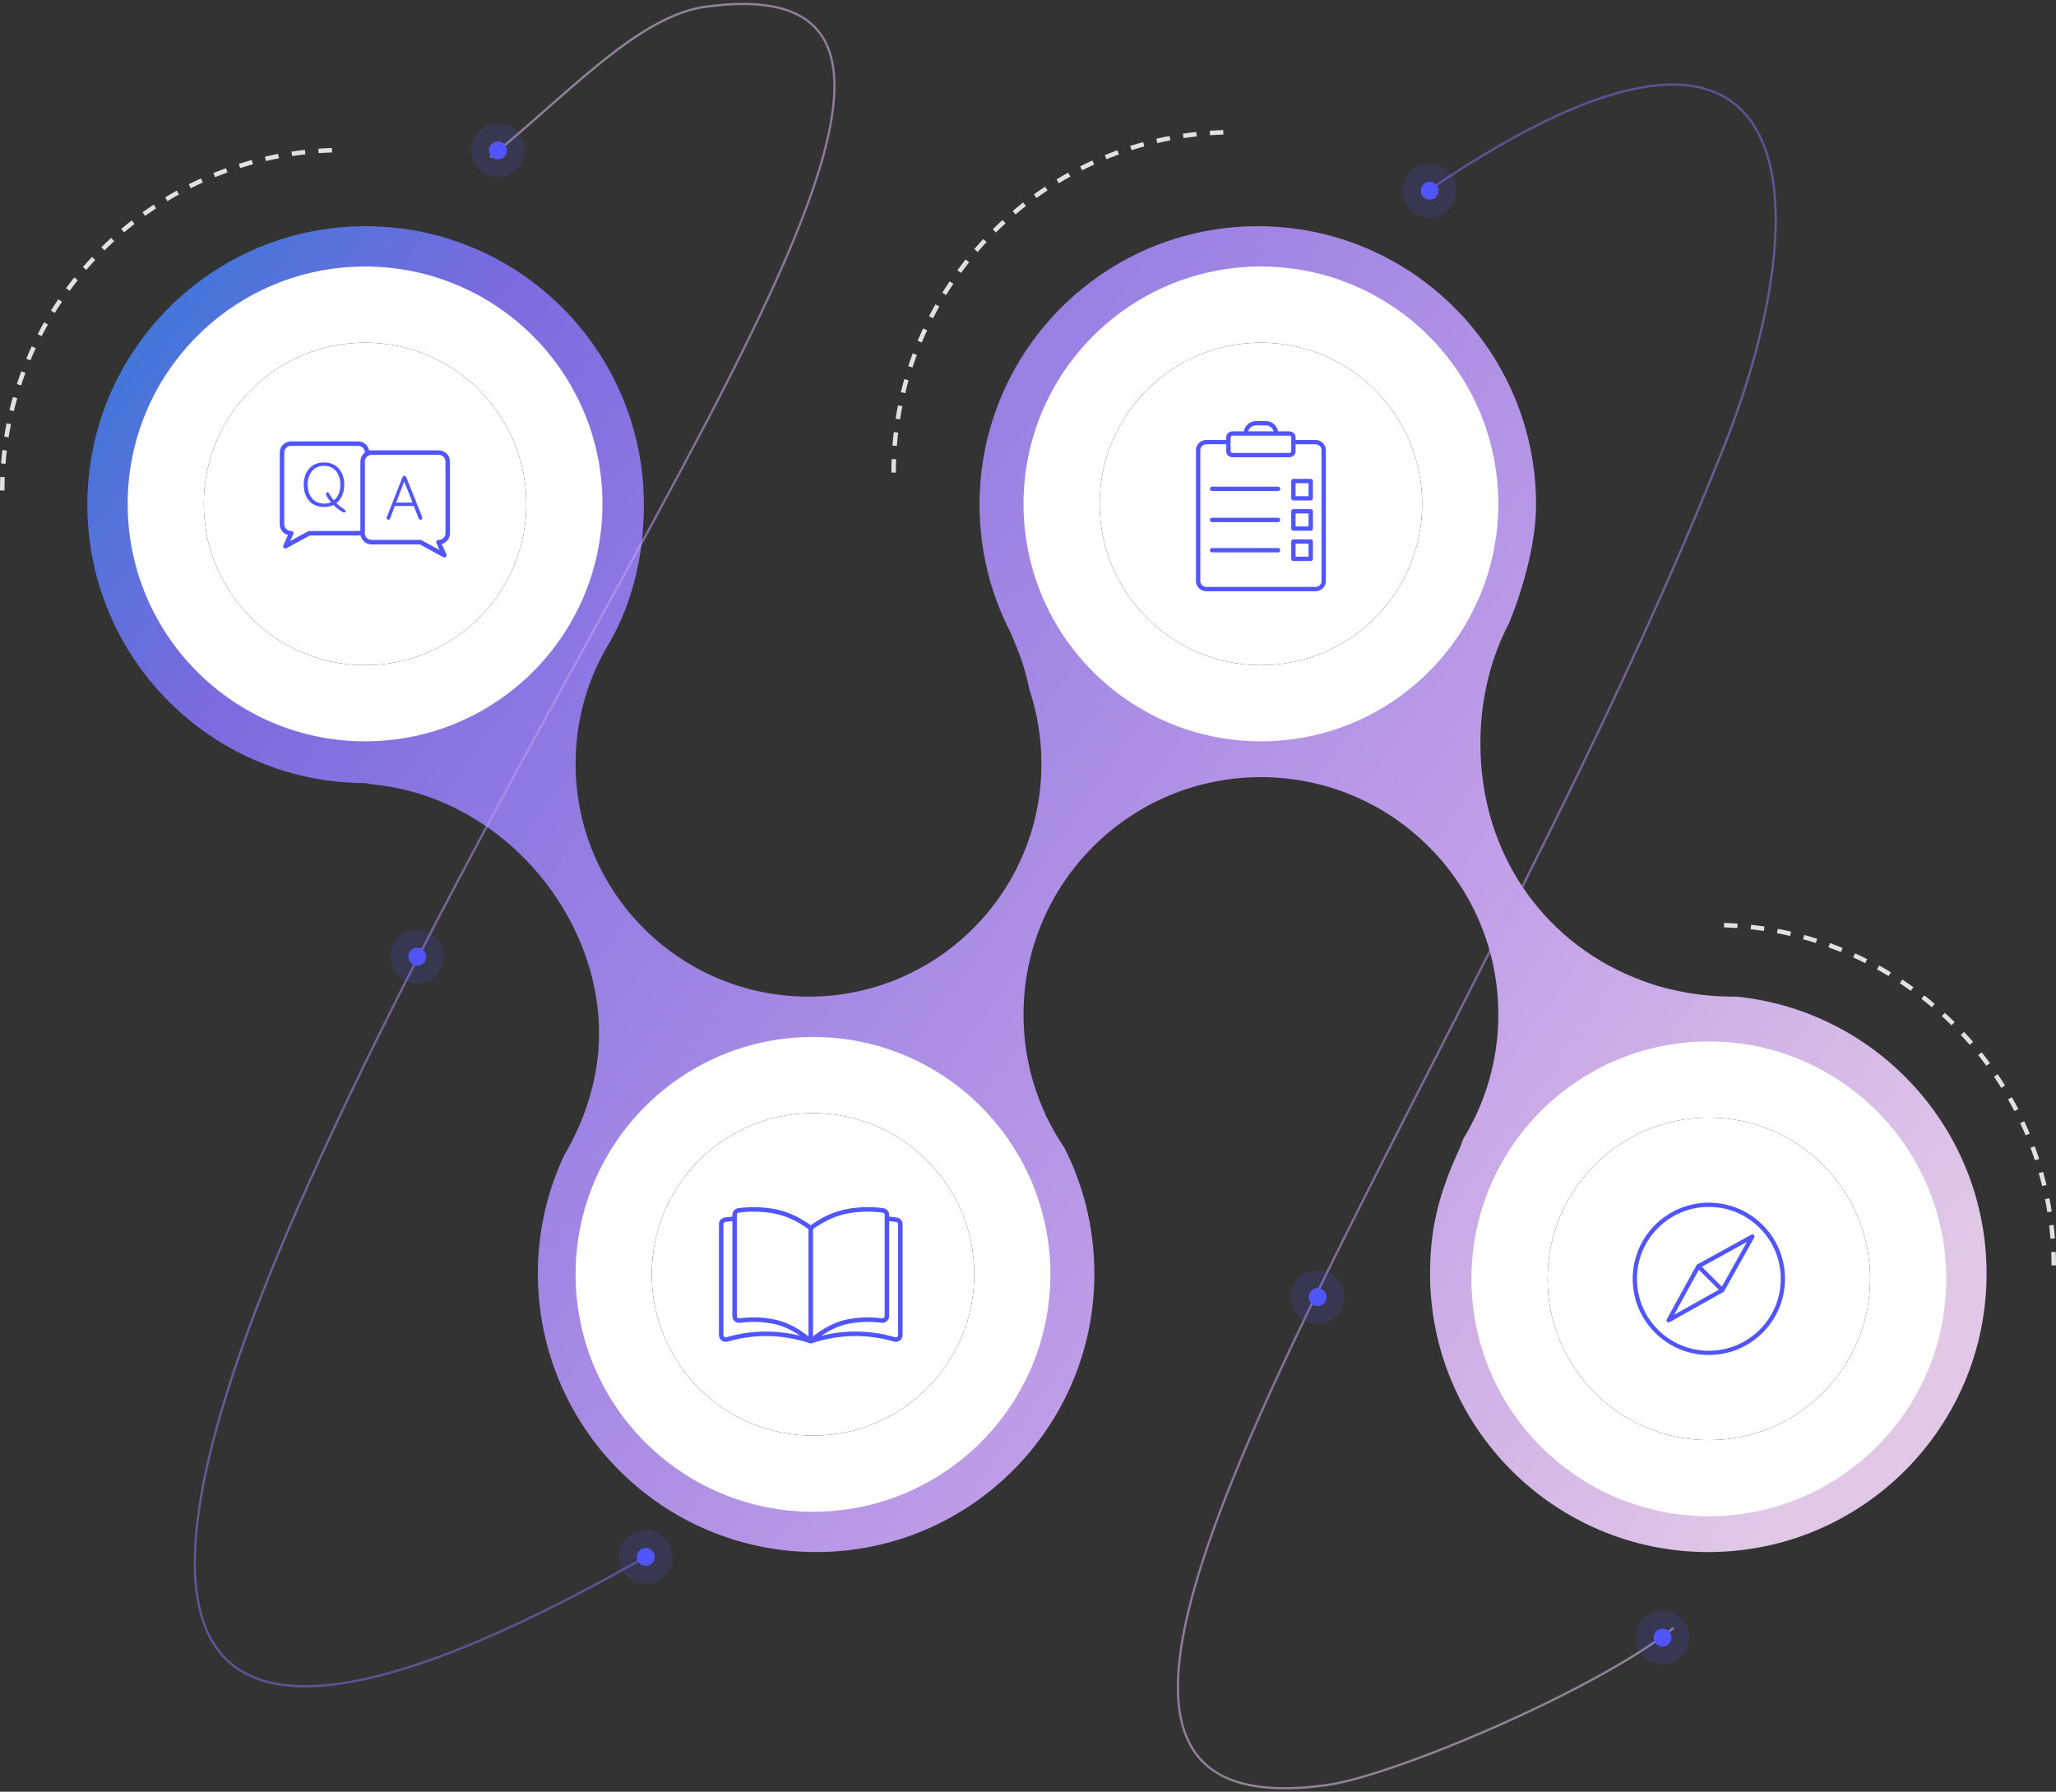 <svg xmlns="http://www.w3.org/2000/svg" width="459" height="400" viewBox="0 0 459 400">
  <rect x="0" y="0" width="459" height="400" fill="#333333" stroke="none"/>
  <defs>
    <linearGradient id="img-illustration-courses-a" x1="80.328%" x2="25.632%" y1="112.867%" y2="0%">
      <stop offset="0%" stop-color="#1E85E9"/>
      <stop offset="20.276%" stop-color="#8671F3"/>
      <stop offset="70.727%" stop-color="#CFA9FC"/>
      <stop offset="100%" stop-color="#F4D9FB"/>
    </linearGradient>
    <linearGradient id="img-illustration-courses-b" x1="108.096%" x2="0%" y1="58.484%" y2="42.772%">
      <stop offset="0%" stop-color="#1E85E9"/>
      <stop offset="20.276%" stop-color="#8671F3"/>
      <stop offset="70.727%" stop-color="#CFA9FC"/>
      <stop offset="100%" stop-color="#F4D9FB"/>
    </linearGradient>
    <linearGradient id="img-illustration-courses-c" x1="108.096%" x2="0%" y1="57.226%" y2="43.844%">
      <stop offset="0%" stop-color="#1E85E9"/>
      <stop offset="20.276%" stop-color="#8671F3"/>
      <stop offset="70.727%" stop-color="#CFA9FC"/>
      <stop offset="100%" stop-color="#F4D9FB"/>
    </linearGradient>
  </defs>
  <g fill="none" fill-rule="evenodd" transform="rotate(90 229 229.5)">
    <g fill-rule="nonzero" transform="matrix(-1 0 0 1 346 15)">
      <path fill="url(#img-illustration-courses-a)" d="M62.16,0 C94.369,0 120.856,24.481 124.006,55.84 L124,56.5 L124,56.5 C124,61.213 124.537,65.791 125.563,70.167 C126.055,72.436 126.704,74.604 127.499,76.676 C135.216,97.916 155.054,113 180.5,113 C188.526,113 195.994,111.5 202.699,108.779 C203.017,108.679 203.274,108.574 203.466,108.465 L203.513,108.441 C204.841,107.877 206.138,107.265 207.403,106.607 C213.646,104.003 224.563,100.577 233.84,100.577 C268.17,100.577 296,128.389 296,162.698 C296,197.006 268.17,224.819 233.84,224.819 C223.51,224.819 213.768,222.3 205.197,217.845 L202.046,216.549 C198.968,215.283 195.792,214.333 192.561,213.693 C187.359,211.946 181.79,211 176,211 C147.281,211 124,234.281 124,263 C124,291.719 147.281,315 176,315 C185.97,315 195.285,312.194 203.198,307.329 C212.256,302.192 222.663,299.758 233.84,299.758 C268.17,299.758 296,327.571 296,361.879 C296,396.188 268.17,424 233.84,424 C199.51,424 171.68,396.188 171.68,361.879 L171.415,360.569 C168.707,331.603 142.471,309.763 115.822,309.763 C106.373,309.763 96.976,312.591 88.661,317.509 L89.313,317.199 C81.109,321.186 71.896,323.423 62.16,323.423 C27.83,323.423 0,295.611 0,261.302 C0,226.994 27.83,199.181 62.16,199.181 C72.279,199.181 81.834,201.598 90.277,205.885 C92.301,207.261 94.426,208.498 96.638,209.586 C96.899,209.74 97.18,209.899 97.479,210.061 C97.532,210.09 97.66,210.126 97.857,210.167 C104.595,213.27 112.096,215 120,215 C149.271,215 173,191.271 173,162 C173,132.729 149.271,109 120,109 C109.803,109 100.279,111.88 92.196,116.87 C91.298,117.156 90.488,117.463 89.778,117.789 C79.856,122.346 72.081,124.242 62.16,124.242 C27.83,124.242 0,96.429 0,62.121 C0,27.812 27.83,0 62.16,0 Z" opacity=".9"/>
      <path fill="#FFF" d="M62,315 C91.271,315 115,291.271 115,262 C115,232.729 91.271,209 62,209 C32.729,209 9,232.729 9,262 C9,291.271 32.729,315 62,315 Z"/>
      <circle cx="36" cy="36" r="36" fill="#000" transform="translate(26 226)"/>
      <circle cx="36" cy="36" r="36" fill="#FFF" transform="translate(26 226)"/>
      <path fill="#FFF" d="M234,415 C263.271,415 287,391.271 287,362 C287,332.729 263.271,309 234,309 C204.729,309 181,332.729 181,362 C181,391.271 204.729,415 234,415 Z"/>
      <circle cx="36" cy="36" r="36" fill="#000" transform="translate(198 326)"/>
      <circle cx="36" cy="36" r="36" fill="#FFF" transform="translate(198 326)"/>
      <path fill="#FFF" d="M61,115 C90.271,115 114,91.271 114,62 C114,32.729 90.271,9 61,9 C31.729,9 8,32.729 8,62 C8,91.271 31.729,115 61,115 Z"/>
      <circle cx="36" cy="36" r="36" fill="#000" transform="translate(25 26)"/>
      <circle cx="36" cy="36" r="36" fill="#FFF" transform="translate(25 26)"/>
      <path fill="#FFF" d="M234,215 C263.271,215 287,191.271 287,162 C287,132.729 263.271,109 234,109 C204.729,109 181,132.729 181,162 C181,191.271 204.729,215 234,215 Z"/>
      <circle cx="36" cy="36" r="36" fill="#000" transform="translate(198 126)"/>
      <circle cx="36" cy="36" r="36" fill="#FFF" transform="translate(198 126)"/>
      <path fill="#5055FE" d="M233.5,349.086 C234.73,349.086 235.753,349.975 235.961,351.145 C236.134,351.106 236.315,351.086 236.5,351.086 L251.5,351.086 C252.881,351.086 254,352.205 254,353.586 L254,369.586 L253.995,369.751 C253.928,370.783 253.234,371.645 252.29,371.959 L252.166,371.995 L253.199,374.293 L253.228,374.374 C253.337,374.782 252.897,375.152 252.503,374.937 L247.29,372.086 L236.5,372.086 C235.269,372.086 234.246,371.197 234.039,370.026 C233.935,370.051 233.826,370.068 233.716,370.077 L233.5,370.086 L222.71,370.086 L217.497,372.937 C217.129,373.138 216.722,372.829 216.758,372.455 L216.772,372.374 L216.801,372.293 L217.834,369.995 L217.71,369.959 C216.822,369.663 216.155,368.882 216.024,367.931 L216.005,367.751 L216,367.586 L216,351.586 C216,350.261 217.032,349.176 218.336,349.092 L218.5,349.086 L233.5,349.086 Z M251.5,352.086 L236.5,352.086 C235.672,352.086 235,352.758 235,353.586 L235,369.586 C235,370.415 235.672,371.086 236.5,371.086 L247.417,371.086 L247.5,371.093 C247.554,371.102 247.607,371.121 247.656,371.147 L251.676,373.343 L250.976,371.791 C250.828,371.461 251.07,371.086 251.432,371.086 L251.5,371.086 C252.328,371.086 253,370.415 253,369.586 L253,353.586 C253,352.758 252.328,352.086 251.5,352.086 Z M233.5,350.086 L218.5,350.086 C217.72,350.086 217.08,350.681 217.007,351.442 L217,351.586 L217,367.586 C217,368.366 217.595,369.007 218.356,369.079 L218.5,369.086 L218.568,369.086 C218.903,369.086 219.135,369.405 219.051,369.714 L219.024,369.791 L218.324,371.343 L222.344,369.147 L222.42,369.114 L222.42,369.114 L222.5,369.093 L222.583,369.086 L233.5,369.086 C233.675,369.086 233.844,369.056 234,369.001 L234,353.586 C234,352.813 234.351,352.122 234.902,351.663 L235,351.586 C235,350.806 234.405,350.166 233.644,350.093 L233.5,350.086 Z M243.826,356.786 C244.05,356.786 244.176,356.926 244.26,357.122 L244.26,357.122 L247.774,365.928 C247.802,366.012 247.816,366.096 247.816,366.18 C247.816,366.39 247.69,366.586 247.424,366.586 C247.242,366.586 247.088,366.474 247.004,366.264 L247.004,366.264 L245.926,363.506 L241.684,363.506 L240.69,366.166 C240.606,366.39 240.48,366.586 240.256,366.586 C240.004,366.586 239.864,366.404 239.864,366.222 C239.864,366.124 239.892,366.026 239.934,365.914 L239.934,365.914 L243.35,357.178 C243.462,356.898 243.616,356.786 243.826,356.786 Z M225.876,353.786 C228.844,353.786 230.398,355.97 230.398,358.756 C230.398,360.478 229.796,361.976 228.648,362.858 C229.362,363.572 229.894,363.894 230.342,364.216 C230.706,364.468 230.734,364.636 230.65,364.804 C230.566,364.958 230.37,365.028 229.95,364.818 C229.474,364.566 228.69,363.978 227.976,363.278 C227.388,363.572 226.674,363.726 225.876,363.726 C222.908,363.726 221.354,361.542 221.354,358.756 C221.354,355.97 222.908,353.786 225.876,353.786 Z M225.876,354.542 C223.524,354.542 222.222,356.376 222.222,358.756 C222.222,361.136 223.524,362.97 225.876,362.97 C226.45,362.97 226.982,362.872 227.43,362.662 C227.024,362.186 226.604,361.598 226.394,361.122 C226.24,360.786 226.31,360.59 226.478,360.492 C226.66,360.394 226.842,360.45 227.052,360.786 C227.346,361.276 227.64,361.738 228.074,362.256 C229.026,361.5 229.53,360.24 229.53,358.756 C229.53,356.376 228.228,354.542 225.876,354.542 Z M243.784,358.046 L241.978,362.75 L245.646,362.75 L243.784,358.046 Z" transform="scale(1 -1) rotate(90 597.043 0)"/>
      <path fill="#5055FE" d="M234.589,143 C235.958,143 237.096,143.989 237.325,145.291 L239.783,145.291 C240.567,145.291 241.233,145.846 241.233,146.578 L241.233,146.578 L241.233,147.221 L245.648,147.221 C246.888,147.221 247.911,148.144 247.995,149.322 L248,149.477 L248,178.744 C248,179.943 247.028,180.916 245.808,180.995 L245.648,181 L221.352,181 C220.112,181 219.089,180.077 219.005,178.899 L219,178.744 L219,149.477 C219,148.278 219.972,147.305 221.192,147.226 L221.352,147.221 L225.766,147.221 L225.767,146.578 C225.767,145.889 226.357,145.357 227.08,145.297 L227.217,145.291 L229.675,145.29 C229.895,144.041 230.953,143.08 232.248,143.005 L232.411,143 L234.589,143 Z M225.766,148.186 L221.352,148.186 C220.627,148.186 220.04,148.703 219.973,149.354 L219.967,149.477 L219.967,178.744 C219.967,179.41 220.511,179.966 221.218,180.029 L221.352,180.035 L245.648,180.035 C246.373,180.035 246.96,179.518 247.027,178.867 L247.033,178.744 L247.033,149.477 C247.033,148.812 246.489,148.255 245.782,148.192 L245.648,148.186 L241.233,148.186 L241.233,149.795 C241.233,150.484 240.643,151.016 239.92,151.076 L239.783,151.082 L227.217,151.082 C226.433,151.082 225.767,150.527 225.767,149.795 L225.767,149.795 L225.766,148.186 Z M226.25,169.419 C226.517,169.419 226.733,169.635 226.733,169.901 L226.733,169.901 L226.733,173.762 C226.733,174.028 226.517,174.244 226.25,174.244 L226.25,174.244 L222.383,174.244 C222.116,174.244 221.9,174.028 221.9,173.762 L221.9,173.762 L221.9,169.901 C221.9,169.635 222.116,169.419 222.383,169.419 L222.383,169.419 L226.25,169.419 Z M225.767,170.383 L222.867,170.383 L222.867,173.278 L225.767,173.278 L225.767,170.383 Z M244.408,171.349 C244.675,171.349 244.891,171.565 244.891,171.831 C244.891,172.068 244.72,172.265 244.494,172.306 L244.408,172.314 L229.675,172.314 C229.408,172.314 229.191,172.098 229.191,171.831 C229.191,171.595 229.362,171.398 229.588,171.357 L229.675,171.349 L244.408,171.349 Z M226.25,162.663 C226.517,162.663 226.733,162.879 226.733,163.145 L226.733,163.145 L226.733,167.006 C226.733,167.272 226.517,167.488 226.25,167.488 L226.25,167.488 L222.383,167.488 C222.116,167.488 221.9,167.272 221.9,167.006 L221.9,167.006 L221.9,163.145 C221.9,162.879 222.116,162.663 222.383,162.663 L222.383,162.663 L226.25,162.663 Z M225.767,163.627 L222.867,163.627 L222.867,166.523 L225.767,166.523 L225.767,163.627 Z M244.408,164.593 C244.675,164.593 244.891,164.809 244.891,165.076 C244.891,165.313 244.72,165.51 244.494,165.55 L244.408,165.558 L229.675,165.558 C229.408,165.558 229.191,165.342 229.191,165.076 C229.191,164.839 229.362,164.642 229.588,164.601 L229.675,164.593 L244.408,164.593 Z M226.25,155.907 C226.517,155.907 226.733,156.123 226.733,156.39 L226.733,156.39 L226.733,160.25 C226.733,160.517 226.517,160.733 226.25,160.733 L226.25,160.733 L222.383,160.733 C222.116,160.733 221.9,160.517 221.9,160.25 L221.9,160.25 L221.9,156.39 C221.9,156.123 222.116,155.907 222.383,155.907 L222.383,155.907 L226.25,155.907 Z M225.767,156.872 L222.867,156.872 L222.867,159.767 L225.767,159.767 L225.767,156.872 Z M244.408,157.648 C244.675,157.648 244.891,157.864 244.891,158.13 C244.891,158.367 244.72,158.564 244.494,158.605 L244.408,158.613 L229.675,158.613 C229.408,158.613 229.191,158.397 229.191,158.13 C229.191,157.894 229.362,157.697 229.588,157.656 L229.675,157.648 L244.408,157.648 Z M239.783,146.256 L227.217,146.256 C226.932,146.256 226.733,146.422 226.733,146.578 L226.733,146.578 L226.733,149.795 C226.733,149.951 226.932,150.117 227.217,150.117 L227.217,150.117 L239.783,150.117 C240.068,150.117 240.267,149.951 240.267,149.795 L240.267,149.795 L240.267,146.578 C240.267,146.422 240.068,146.256 239.783,146.256 L239.783,146.256 Z M234.589,143.965 L232.411,143.965 C231.579,143.965 230.877,144.526 230.665,145.29 L236.335,145.29 C236.135,144.57 235.5,144.03 234.73,143.971 L234.589,143.965 Z" transform="rotate(90 233.5 162)"/>
      <path fill="#5055FE" d="M20.967,30.921 C20.922,30.918 20.882,30.91 20.843,30.897 L20.843,30.896 C17.56,29.812 14.279,29.271 11,29.271 C8.14,29.271 5.278,29.683 2.415,30.507 C1.619,30.737 0.788,30.277 0.559,29.481 C0.533,29.391 0.515,29.299 0.507,29.206 L0.5,29.066 L0.5,4.298 C0.5,3.544 1.059,2.907 1.807,2.81 L2.525,2.719 C2.916,2.671 3.242,2.633 3.503,2.607 L3.5,2.214 C3.5,1.462 4.057,0.826 4.802,0.727 C7.366,0.385 9.959,0.43 12.581,0.86 C15.384,1.32 18.146,2.513 20.865,4.432 C20.913,4.465 20.958,4.502 21.001,4.54 C21.043,4.501 21.088,4.465 21.135,4.432 C23.854,2.513 26.616,1.32 29.419,0.86 C32.041,0.43 34.634,0.385 37.198,0.727 C37.943,0.826 38.5,1.462 38.5,2.214 L38.498,2.607 C38.759,2.634 39.084,2.671 39.475,2.719 L39.475,2.719 L40.193,2.81 C40.941,2.907 41.5,3.544 41.5,4.298 L41.5,4.298 L41.5,29.066 L41.493,29.206 C41.485,29.299 41.467,29.391 41.441,29.481 C41.212,30.277 40.381,30.737 39.585,30.507 C36.722,29.683 33.86,29.271 31,29.271 C27.721,29.271 24.44,29.812 21.157,30.896 L21.157,30.896 L21.157,30.896 L21.115,30.909 C21.09,30.915 21.065,30.919 21.04,30.921 C21.038,30.921 21.035,30.921 21.033,30.921 L20.967,30.921 L20.967,30.921 Z M38.5,3.612 L38.5,24.829 C38.5,24.896 38.496,24.962 38.487,25.029 C38.376,25.85 37.621,26.426 36.8,26.315 C34.395,25.991 31.992,26.05 29.59,26.492 C27.53,26.871 25.459,27.776 23.379,29.213 C25.918,28.585 28.459,28.271 31,28.271 C33.955,28.271 36.909,28.696 39.862,29.546 C40.127,29.623 40.404,29.47 40.48,29.204 C40.493,29.159 40.5,29.113 40.5,29.066 L40.5,29.066 L40.5,4.298 L40.493,4.215 C40.458,4.001 40.286,3.83 40.064,3.802 C39.384,3.713 38.848,3.649 38.46,3.608 L38.5,3.612 Z M3.5,3.612 L3.54,3.608 C3.152,3.649 2.616,3.713 1.936,3.802 C1.714,3.83 1.542,4.001 1.507,4.215 L1.5,4.298 L1.5,29.066 C1.5,29.113 1.507,29.159 1.52,29.204 C1.596,29.47 1.873,29.623 2.138,29.546 C5.091,28.696 8.045,28.271 11,28.271 C13.541,28.271 16.082,28.585 18.622,29.214 C16.541,27.776 14.47,26.871 12.41,26.492 C10.008,26.05 7.605,25.991 5.2,26.315 C4.379,26.426 3.624,25.85 3.513,25.029 C3.504,24.962 3.5,24.896 3.5,24.829 L3.5,24.829 L3.5,3.612 Z M11.788,1.751 C9.478,1.428 7.194,1.417 4.934,1.718 C4.685,1.751 4.5,1.963 4.5,2.214 L4.5,2.214 L4.5,24.829 L4.504,24.895 C4.541,25.169 4.793,25.361 5.067,25.324 C7.576,24.986 10.085,25.048 12.59,25.508 C15.133,25.976 17.667,27.182 20.19,29.12 L20.19,29.12 L20.5,29.363 L20.5,5.657 L20.491,5.561 C20.472,5.468 20.427,5.381 20.361,5.312 L20.361,5.312 L20.288,5.249 C17.688,3.414 15.066,2.282 12.419,1.847 L12.419,1.847 Z M30.212,1.751 L29.581,1.847 C26.934,2.282 24.312,3.414 21.712,5.249 L21.639,5.312 C21.551,5.404 21.5,5.527 21.5,5.657 L21.5,29.363 L21.81,29.12 C24.333,27.182 26.867,25.976 29.41,25.508 C31.915,25.048 34.424,24.986 36.933,25.324 C37.207,25.361 37.459,25.169 37.496,24.895 L37.5,24.829 L37.5,2.214 C37.5,1.963 37.315,1.751 37.066,1.718 C34.806,1.417 32.522,1.428 30.212,1.751 Z" transform="rotate(90 -82 159.5)"/>
      <path fill="#5055FE" d="M61,45 C70.389,45 78,52.611 78,62 C78,71.389 70.389,79 61,79 C51.611,79 44,71.389 44,62 C44,52.611 51.611,45 61,45 Z M61,45.944 C52.133,45.944 44.944,53.133 44.944,62 C44.944,70.867 52.133,78.056 61,78.056 C69.867,78.056 77.056,70.867 77.056,62 C77.056,53.133 69.867,45.944 61,45.944 Z M70.221,51.868 C70.635,51.636 71.094,52.092 70.865,52.508 L70.865,52.508 L64.223,64.565 C64.18,64.643 64.116,64.708 64.037,64.751 L64.037,64.751 L51.979,71.391 C51.563,71.621 51.107,71.161 51.339,70.747 L51.339,70.747 L58.055,58.764 C58.098,58.688 58.16,58.625 58.236,58.583 L58.236,58.583 L70.221,51.868 Z M58.568,59.777 L52.972,69.766 L63.022,64.231 L58.568,59.777 Z M69.24,53.5 L59.242,59.099 L63.7,63.557 L69.24,53.5 Z"/>
    </g>
    <path stroke="url(#img-illustration-courses-b)" stroke-width=".5" d="M34.597,338.156 C20.753,355.278 3.043,371.181 1.007,386.201 C-9.84,466.215 123.5,360.715 263.5,297.715 C356.833,255.715 414.055,255.715 346.37,374.096" opacity=".499" transform="matrix(1 0 0 -1 0 687.215)"/>
    <path stroke="url(#img-illustration-courses-c)" stroke-width=".5" d="M54.185,84.875 C40.341,101.996 21.217,147.201 19.107,162.17 C6.148,254.088 167.512,133.214 318.14,73.529 C373.819,51.466 432.555,55.222 375.248,139.342" opacity=".499" transform="matrix(-1 0 0 1 417.107 0)"/>
    <g fill="#5055FE" fill-rule="nonzero" transform="rotate(-140 49.158 67.995)">
      <circle cx="8.725" cy="8.791" r="6" opacity=".152" transform="rotate(45 8.725 8.791)"/>
      <circle cx="8.725" cy="8.791" r="2" transform="rotate(45 8.725 8.791)"/>
    </g>
    <g fill="#5055FE" fill-rule="nonzero" transform="rotate(-140 82.511 173.632)">
      <circle cx="8.725" cy="8.791" r="6" opacity=".152" transform="rotate(45 8.725 8.791)"/>
      <circle cx="8.725" cy="8.791" r="2" transform="rotate(45 8.725 8.791)"/>
    </g>
    <g fill="#5055FE" fill-rule="nonzero" transform="rotate(-140 201.195 -16.787)">
      <circle cx="8.725" cy="8.791" r="6" opacity=".152" transform="rotate(45 8.725 8.791)"/>
      <circle cx="8.725" cy="8.791" r="2" transform="rotate(45 8.725 8.791)"/>
    </g>
    <g fill="#5055FE" fill-rule="nonzero" transform="rotate(-140 233.506 99.989)">
      <circle cx="8.725" cy="8.791" r="6" opacity=".152" transform="rotate(45 8.725 8.791)"/>
      <circle cx="8.725" cy="8.791" r="2" transform="rotate(45 8.725 8.791)"/>
    </g>
    <g fill="#5055FE" fill-rule="nonzero" transform="rotate(-140 177.208 35.544)">
      <circle cx="8.725" cy="8.791" r="6" opacity=".152" transform="rotate(45 8.725 8.791)"/>
      <circle cx="8.725" cy="8.791" r="2" transform="rotate(45 8.725 8.791)"/>
    </g>
    <g fill="#5055FE" fill-rule="nonzero" transform="rotate(-140 175.741 150.193)">
      <circle cx="8.848" cy="9.382" r="6" opacity=".152" transform="rotate(45 8.848 9.382)"/>
      <circle cx="8.848" cy="9.382" r="2" transform="rotate(45 8.848 9.382)"/>
    </g>
    <path stroke="#E3E0E0" stroke-dasharray="3" d="M105,183 C63.026,183 29,217.026 29,259" transform="matrix(1 0 0 -1 0 442)"/>
    <path stroke="#E3E0E0" stroke-dasharray="3" d="M109,382 C67.026,382 33,416.026 33,458" transform="matrix(1 0 0 -1 0 840)"/>
    <path stroke="#E3E0E0" stroke-dasharray="3" d="M282,0 C240.026,0 206,34.026 206,76"/>
  </g>
</svg>
